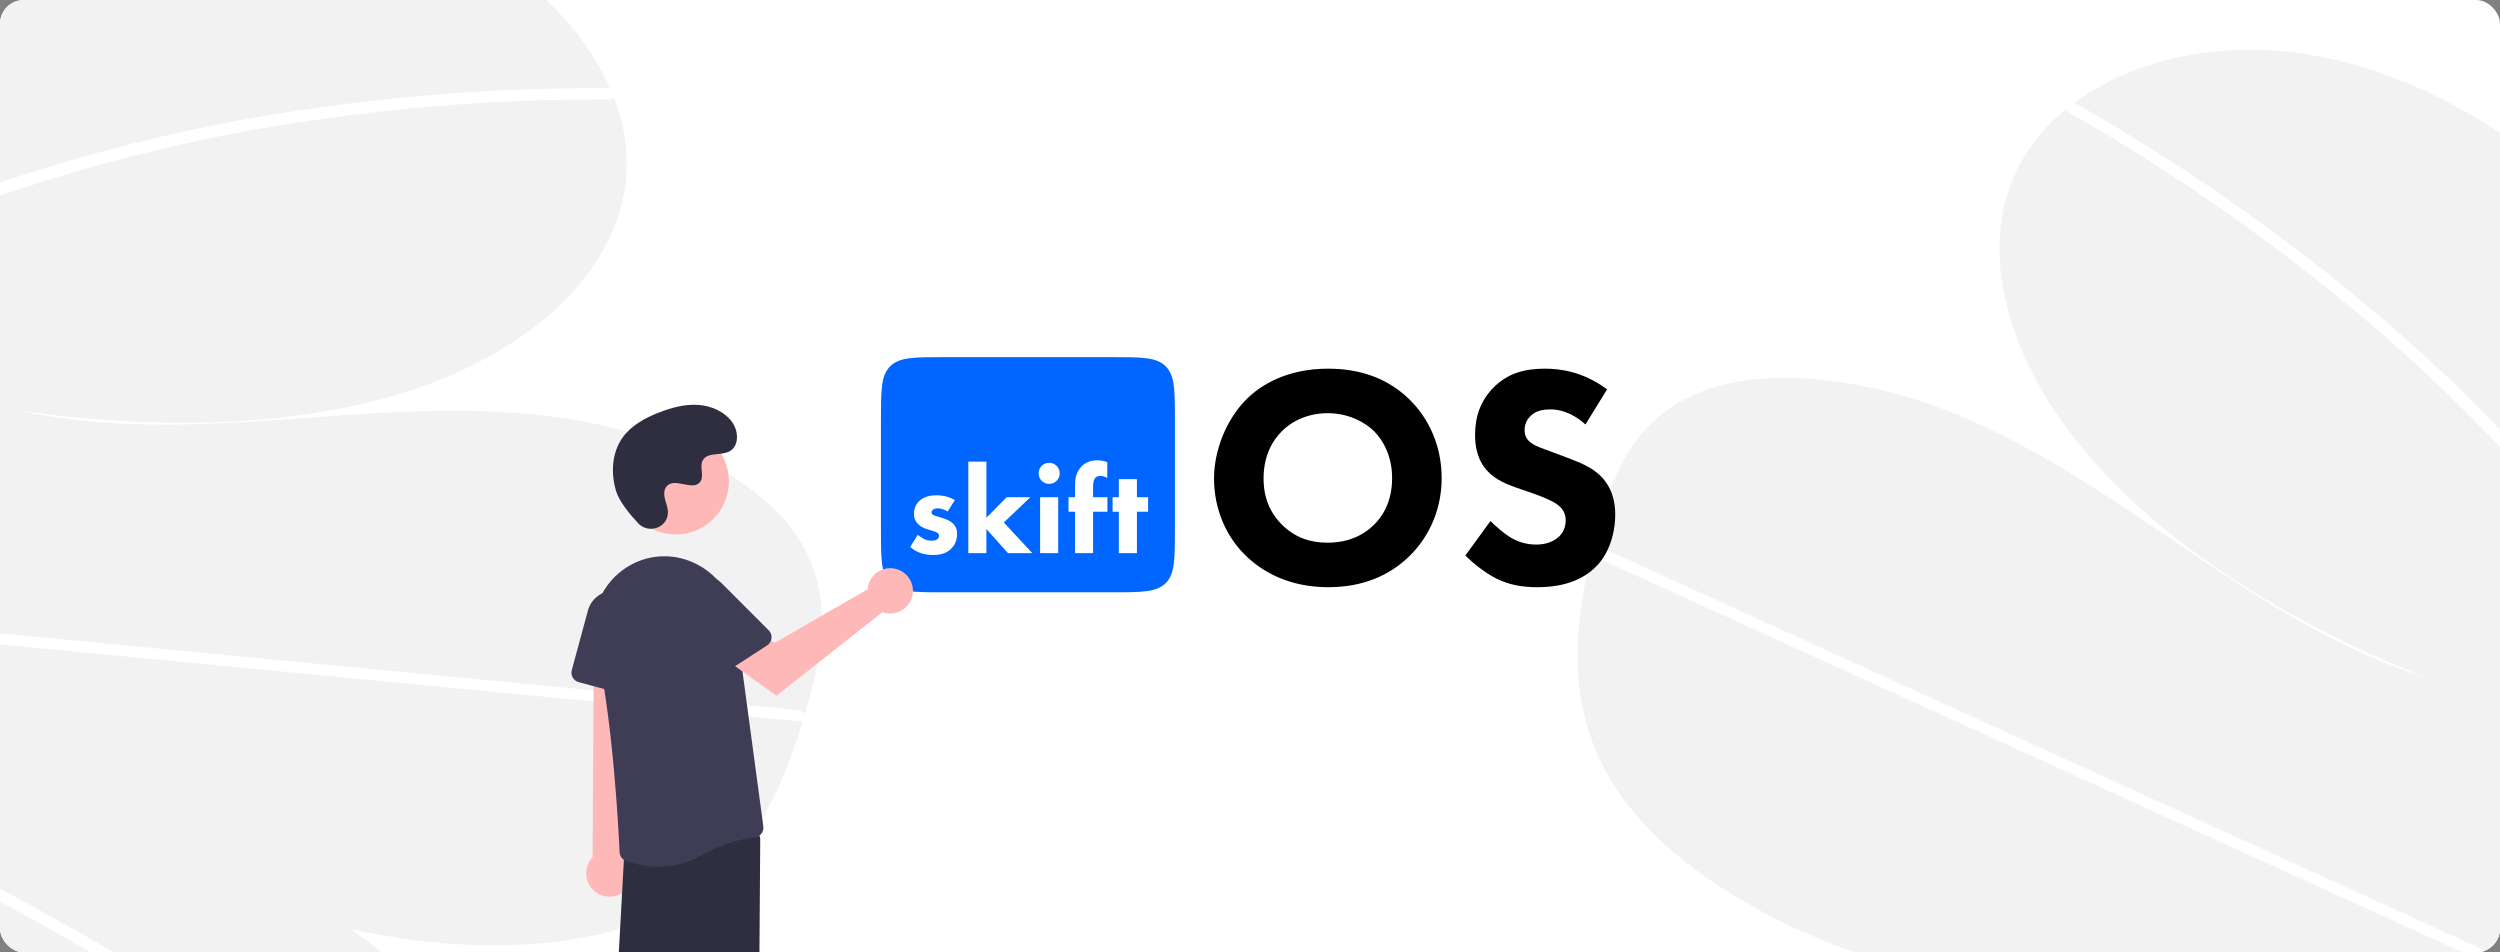 <svg width="840" height="320" viewBox="0 0 840 320" fill="none" xmlns="http://www.w3.org/2000/svg">
<rect x="0" y="0" width="840" height="320" fill="#808080" stroke="none"/>
<g clip-path="url(#clip0_1402_22)">
<rect width="840" height="320" rx="8" fill="white"/>
<path d="M916.782 135.226C937.054 171.062 954.994 208.168 970.49 246.313C971.035 247.653 971.564 249.001 972.108 250.34L637.033 441.308C635.341 440.643 633.656 439.953 631.992 439.232C626.464 436.857 621.062 434.251 615.815 431.358C590.566 417.405 570.198 395.761 566.134 375.06L566.085 374.73C565.177 370.208 565.171 365.551 566.068 361.026C570.792 338.059 599.525 324.844 631.347 322.807C595.125 311.332 559.752 290.884 542.613 264.299C525.888 238.372 528.839 211.249 534.625 186.306C534.813 185.484 535.009 184.676 535.205 183.869C535.291 183.462 535.401 183.062 535.487 182.655C540.17 163.488 546.914 143.366 567.696 133.331C590.491 122.327 625.297 126.64 654.607 138.159C683.908 149.664 709.182 167.36 734.273 184.384C759.371 201.386 785.755 218.448 815.803 228.017C772.705 210.899 731.929 186.655 704.385 156.081C676.841 125.507 664.042 88.26 676.765 59.026C680.716 50.304 686.699 42.655 694.212 36.719C695.078 36.007 695.977 35.316 696.899 34.631C716.101 20.427 744.742 13.366 775.427 18.298C809.218 23.727 841.166 42.249 864.294 63.991C887.421 85.732 902.895 110.583 916.782 135.226Z" fill="#F2F2F2"/>
<path d="M761.26 370.508L754.853 374.159C752.093 374.063 749.332 373.986 746.571 373.93C744.842 373.862 743.115 373.833 741.379 373.788C712.727 373.084 684.246 372.985 655.938 373.489C627.644 373.972 599.558 375.065 571.68 376.769C570.962 376.85 570.239 376.678 569.635 376.281C569.031 375.884 568.585 375.289 568.375 374.598C568.352 374.504 568.345 374.408 568.352 374.312C568.327 373.572 568.866 372.946 570.13 372.862C573.554 372.66 576.992 372.449 580.433 372.277C608.476 370.725 636.742 369.774 665.232 369.424C693.704 369.079 722.361 369.336 751.202 370.197C751.806 370.211 752.419 370.239 753.023 370.253C755.774 370.335 758.509 370.426 761.26 370.508Z" fill="white"/>
<path d="M843.873 323.425L839.911 325.683C838.301 324.951 836.706 324.21 835.096 323.478C797.229 306.221 759.367 288.962 721.508 271.701C659.519 243.446 597.54 215.186 535.571 186.92C535.219 186.779 534.898 186.571 534.625 186.307C533.718 185.412 534.139 184.337 535.205 183.87C535.662 183.686 536.152 183.602 536.645 183.623C537.137 183.645 537.618 183.77 538.058 183.992C572.816 199.84 607.564 215.681 642.302 231.515C703.974 259.632 765.638 287.747 827.295 315.859C831.213 317.641 835.14 319.438 839.058 321.22C840.668 321.952 842.279 322.684 843.873 323.425Z" fill="white"/>
<path d="M918.62 249.7C922.26 256.471 925.6 263.273 928.77 270.092C929.375 271.397 929.98 272.702 930.584 274.008L926.427 276.377C925.838 275.063 925.248 273.749 924.643 272.444C920.108 262.567 915.257 252.73 909.721 242.946C894.248 215.891 876.067 190.478 855.459 167.097C833.343 141.879 809.072 118.635 782.923 97.628C755.397 75.44 726.138 55.493 695.426 37.977C694.886 37.714 694.457 37.269 694.213 36.72C693.702 35.441 695.072 34.183 696.899 34.633C697.259 34.72 697.605 34.858 697.927 35.041C701.736 37.223 705.515 39.435 709.265 41.678C739.492 59.669 768.235 80.042 795.222 102.603C820.881 124.012 844.625 147.617 866.184 173.149C886.23 196.809 903.801 222.46 918.62 249.7V249.7Z" fill="white"/>
<path d="M-35.686 6.964C-71.16 27.862 -105.249 51.027 -137.742 76.314C-138.883 77.201 -140.016 78.104 -141.157 78.992L53.543 411.913C55.341 412.183 57.145 412.428 58.946 412.635C64.922 413.343 70.903 413.786 76.893 413.905C105.736 414.446 134.198 405.885 148.067 389.99L148.275 389.729C151.322 386.266 153.656 382.236 155.142 377.869C162.533 355.617 144.258 329.806 117.717 312.131C154.825 320.304 195.682 320.282 223.818 305.829C251.265 291.738 262.271 266.772 269.732 242.279C269.981 241.473 270.215 240.675 270.448 239.878C270.577 239.482 270.682 239.081 270.811 238.686C276.338 219.745 280.559 198.947 267.579 179.865C253.34 158.938 221.041 145.27 189.898 140.591C158.77 135.904 128.035 138.592 97.793 140.79C67.557 142.965 36.176 144.549 5.37 137.812C51.252 144.536 98.688 143.929 137.828 131.223C176.969 118.517 206.677 92.659 210.276 60.98C211.214 51.452 209.858 41.836 206.319 32.938C205.925 31.889 205.492 30.841 205.036 29.787C195.508 7.885 174.235 -12.551 145.195 -23.622C113.217 -35.816 76.288 -35.749 45.388 -28.484C14.489 -21.219 -11.338 -7.435 -35.686 6.964Z" fill="#F2F2F2"/>
<path d="M-18.64 288.484L-14.918 294.85C-12.479 296.146 -10.05 297.461 -7.631 298.793C-6.099 299.599 -4.589 300.436 -3.064 301.266C22.102 314.982 46.817 329.136 71.08 343.727C95.342 358.293 119.119 373.282 142.41 388.696C142.991 389.126 143.704 389.338 144.425 389.297C145.146 389.255 145.83 388.962 146.358 388.469C146.424 388.399 146.479 388.32 146.52 388.233C146.912 387.604 146.758 386.793 145.706 386.088C142.842 384.201 139.969 382.299 137.076 380.43C113.566 365.064 89.562 350.107 65.064 335.56C40.579 321.025 15.633 306.919 -9.775 293.244C-10.305 292.954 -10.85 292.672 -11.38 292.382C-13.803 291.078 -16.218 289.788 -18.64 288.484Z" fill="white"/>
<path d="M-66.645 206.402L-64.342 210.339C-62.582 210.51 -60.83 210.666 -59.07 210.837C-17.648 214.826 23.772 218.811 65.189 222.791C133 229.316 200.806 235.832 268.605 242.337C268.981 242.391 269.363 242.371 269.732 242.279C270.964 241.958 271.137 240.817 270.448 239.879C270.144 239.491 269.761 239.173 269.324 238.945C268.888 238.718 268.407 238.586 267.916 238.559C229.89 234.904 191.877 231.248 153.877 227.592C86.408 221.106 18.948 214.622 -48.505 208.14C-52.789 207.724 -57.088 207.316 -61.372 206.901C-63.133 206.73 -64.893 206.558 -66.645 206.402Z" fill="white"/>
<path d="M-94.515 105.182C-101.053 109.225 -107.346 113.446 -113.501 117.767C-114.678 118.594 -115.854 119.422 -117.03 120.25L-114.615 124.381C-113.447 123.538 -112.28 122.695 -111.103 121.867C-102.237 115.581 -93.117 109.487 -83.431 103.782C-56.503 88.089 -28.052 75.17 1.486 65.226C33.248 54.445 65.889 46.45 99.039 41.332C133.97 35.88 169.283 33.234 204.639 33.421C205.238 33.463 205.832 33.293 206.317 32.939C207.399 32.087 206.842 30.312 205.035 29.788C204.679 29.684 204.311 29.63 203.941 29.628C199.551 29.613 195.172 29.64 190.803 29.706C155.63 30.174 120.551 33.446 85.899 39.491C52.973 45.202 20.609 53.772 -10.828 65.104C-40.019 75.571 -68.061 89.001 -94.515 105.182V105.182Z" fill="white"/>
<path d="M296 141.07C296 131.137 296 126.171 299.086 123.086C302.171 120 307.137 120 317.07 120H373.696C383.628 120 388.594 120 391.68 123.086C394.765 126.171 394.765 131.137 394.765 141.07V177.942C394.765 187.875 394.765 192.841 391.68 195.927C388.594 199.012 383.628 199.012 373.696 199.012H317.07C307.137 199.012 302.171 199.012 299.086 195.927C296 192.841 296 187.875 296 177.942V141.07Z" fill="#0066FF"/>
<path d="M320.826 168.019C319.309 167.134 317.37 166.417 314.589 166.417C312.861 166.417 310.586 166.754 308.9 168.314C307.805 169.325 307.088 170.842 307.088 172.654C307.088 174.087 307.552 175.14 308.437 176.067C309.237 176.868 310.375 177.458 311.471 177.795L312.988 178.259C313.873 178.511 314.421 178.68 314.842 178.933C315.39 179.27 315.516 179.691 315.516 180.028C315.516 180.492 315.263 180.955 314.884 181.25C314.336 181.672 313.367 181.672 312.988 181.672C312.187 181.672 311.302 181.503 310.459 181.082C309.827 180.787 308.984 180.197 308.395 179.691L305.824 183.779C308.268 185.928 311.007 186.476 313.536 186.476C315.516 186.476 317.792 186.181 319.646 184.327C320.489 183.484 321.584 181.883 321.584 179.396C321.584 177.964 321.205 176.826 320.109 175.814C319.14 174.929 318.045 174.508 316.991 174.171L315.39 173.665C314.631 173.412 313.999 173.286 313.578 173.033C313.283 172.865 312.988 172.612 312.988 172.19C312.988 171.895 313.156 171.558 313.367 171.348C313.746 170.968 314.463 170.8 315.095 170.8C316.275 170.8 317.497 171.305 318.424 171.853L320.826 168.019Z" fill="white"/>
<path d="M325.36 155.124V185.844H331.428V177.753L338.676 185.844H346.851L337.285 175.562L346.219 167.049H338.255L331.428 173.96V155.124H325.36Z" fill="white"/>
<path d="M349.481 167.049V185.844H355.549V167.049H349.481ZM348.975 159.043C348.975 161.023 350.534 162.582 352.515 162.582C354.496 162.582 356.055 161.023 356.055 159.043C356.055 157.062 354.496 155.503 352.515 155.503C350.534 155.503 348.975 157.062 348.975 159.043Z" fill="white"/>
<path d="M372.083 171.938V167.049H367.279V163.889C367.279 163.004 367.279 161.529 367.954 160.644C368.207 160.307 368.797 159.886 369.724 159.886C370.482 159.886 371.367 160.18 372.041 160.602V155.292C371.03 154.913 369.934 154.66 368.586 154.66C366.268 154.66 364.54 155.503 363.318 156.809C361.422 158.832 361.211 161.234 361.211 163.341V167.049H359.02V171.938H361.211V185.844H367.279V171.938H372.083Z" fill="white"/>
<path d="M385.755 171.938V167.049H382.004V160.981H375.936V167.049H373.829V171.938H375.936V185.844H382.004V171.938H385.755Z" fill="white"/>
<path d="M446.262 123.872C432.25 123.872 423.506 129.455 418.765 134.196C412.444 140.517 407.914 150.736 407.914 160.849C407.914 171.174 412.128 180.655 418.871 186.976C424.138 192.033 433.093 197.3 446.262 197.3C458.061 197.3 466.91 193.297 473.442 186.976C481.027 179.602 484.398 170.015 484.398 160.639C484.398 149.788 480.079 140.517 473.442 134.091C466.383 127.243 457.218 123.872 446.262 123.872ZM446.156 138.831C452.583 138.831 458.166 141.465 461.643 144.836C464.803 147.997 467.753 153.37 467.753 160.639C467.753 168.751 464.382 173.702 461.643 176.336C458.272 179.707 453.215 182.341 446.051 182.341C440.573 182.341 435.516 180.866 430.986 176.546C426.667 172.332 424.56 167.17 424.56 160.744C424.56 152.948 427.72 147.786 430.775 144.836C434.568 141.044 440.046 138.831 446.156 138.831Z" fill="black"/>
<path d="M539.978 130.825C531.76 124.714 523.965 123.872 519.118 123.872C512.587 123.872 506.687 125.241 501.736 130.298C497.522 134.617 495.625 139.885 495.625 146.1C495.625 149.472 496.152 154.423 499.839 158.321C502.579 161.271 506.371 162.746 509.637 163.904L515.431 165.906C517.433 166.644 521.752 168.224 523.649 169.804C525.123 171.068 526.072 172.543 526.072 174.861C526.072 177.495 524.913 179.391 523.543 180.55C521.225 182.551 518.276 182.973 516.169 182.973C512.903 182.973 510.058 182.13 507.319 180.444C505.423 179.286 502.579 176.863 500.788 175.072L492.36 186.66C494.993 189.294 499.102 192.56 502.684 194.351C507.109 196.563 511.533 197.3 516.59 197.3C521.225 197.3 530.286 196.668 536.501 190.137C540.188 186.344 542.717 180.023 542.717 172.754C542.717 168.645 541.663 163.588 537.555 159.691C534.816 157.057 531.023 155.477 527.968 154.318L522.7 152.316C517.96 150.525 515.537 149.893 513.851 148.313C512.797 147.365 512.271 146.1 512.271 144.415C512.271 142.624 513.008 141.044 514.062 139.99C515.958 137.883 518.697 137.567 520.909 137.567C522.911 137.567 527.441 137.883 532.709 142.624L539.978 130.825Z" fill="black"/>
<path d="M209.104 299.999C210.063 299.382 210.875 298.562 211.483 297.596C212.091 296.631 212.48 295.545 212.623 294.413C212.766 293.281 212.659 292.132 212.309 291.046C211.96 289.96 211.377 288.964 210.601 288.128L216.463 204.917L199.578 206.555L199.114 288.043C197.796 289.44 197.036 291.272 196.978 293.192C196.92 295.111 197.569 296.986 198.8 298.459C200.031 299.933 201.76 300.904 203.659 301.187C205.559 301.471 207.496 301.048 209.104 299.999H209.104Z" fill="#FFB8B8"/>
<path d="M241.685 384.999C240.886 384.996 240.116 384.702 239.518 384.172C238.921 383.641 238.537 382.911 238.44 382.118L233.265 338.825C233.192 338.215 232.901 337.653 232.446 337.241C231.991 336.829 231.402 336.596 230.788 336.585C230.175 336.573 229.578 336.785 229.107 337.179C228.637 337.574 228.326 338.126 228.231 338.732L221.712 380.184C221.594 380.955 221.203 381.657 220.61 382.164C220.018 382.671 219.263 382.948 218.484 382.945H207.918C207.487 382.945 207.06 382.859 206.662 382.693C206.264 382.528 205.902 382.285 205.599 381.978C205.295 381.672 205.055 381.309 204.892 380.91C204.729 380.51 204.647 380.082 204.65 379.651L209.693 287.741C209.695 286.959 209.979 286.203 210.493 285.613C211.007 285.024 211.717 284.639 212.491 284.531L251.7 278.837C252.166 278.77 252.64 278.804 253.092 278.937C253.544 279.07 253.961 279.299 254.316 279.608C254.671 279.918 254.955 280.3 255.148 280.729C255.342 281.159 255.44 281.625 255.437 282.095L254.753 381.285C254.747 382.121 254.421 382.923 253.842 383.526C253.263 384.129 252.475 384.488 251.641 384.527L241.84 384.995C241.788 384.997 241.736 384.999 241.685 384.999Z" fill="#2F2E41"/>
<path d="M221.358 291.213C217.586 291.199 213.846 290.533 210.301 289.244C209.7 289.023 209.178 288.629 208.801 288.111C208.424 287.593 208.209 286.975 208.182 286.335C207.844 278.827 205.865 240.179 200.104 216.605C198.984 211.981 199.258 207.128 200.891 202.659C202.524 198.19 205.443 194.304 209.28 191.492C209.59 191.269 209.906 191.051 210.228 190.836C213.56 188.617 217.404 187.288 221.395 186.975C225.385 186.663 229.389 187.376 233.026 189.049C236.783 190.73 240.048 193.346 242.509 196.646C244.97 199.946 246.547 203.821 247.087 207.903L256.482 277.671C256.543 278.107 256.514 278.551 256.398 278.975C256.281 279.4 256.08 279.797 255.806 280.141C255.538 280.484 255.203 280.768 254.822 280.977C254.441 281.185 254.021 281.315 253.589 281.356C250.333 281.681 243.582 282.943 234.941 287.745C230.785 290.048 226.108 291.242 221.358 291.213V291.213Z" fill="#3F3D56"/>
<path d="M209.872 233.381L194.412 229.188C193.576 228.96 192.864 228.41 192.433 227.659C192.003 226.907 191.887 226.015 192.113 225.178L197.548 205.127C198.13 202.979 199.487 201.123 201.356 199.916C203.225 198.71 205.475 198.238 207.672 198.592C209.868 198.947 211.855 200.102 213.251 201.835C214.646 203.569 215.35 205.757 215.228 207.979L213.99 230.407C213.964 230.893 213.829 231.367 213.595 231.794C213.362 232.222 213.036 232.591 212.641 232.877C212.246 233.162 211.793 233.355 211.314 233.442C210.835 233.53 210.342 233.509 209.872 233.381V233.381Z" fill="#3F3D56"/>
<path d="M227.083 179.576C236.933 179.576 244.918 171.588 244.918 161.735C244.918 151.882 236.933 143.895 227.083 143.895C217.232 143.895 209.247 151.882 209.247 161.735C209.247 171.588 217.232 179.576 227.083 179.576Z" fill="#FFB8B8"/>
<path d="M291.714 196.786C291.625 197.178 291.567 197.576 291.54 197.977L260.346 215.978L252.764 211.612L244.681 222.196L260.901 233.761L296.489 205.677C297.941 206.215 299.521 206.297 301.021 205.914C302.52 205.531 303.868 204.7 304.884 203.532C305.9 202.364 306.536 200.915 306.709 199.376C306.881 197.838 306.581 196.283 305.849 194.92C305.116 193.556 303.986 192.447 302.609 191.742C301.231 191.036 299.671 190.767 298.137 190.969C296.603 191.172 295.166 191.837 294.019 192.876C292.872 193.915 292.068 195.278 291.714 196.786V196.786Z" fill="#FFB8B8"/>
<path d="M257.761 216.846L244.324 225.569C243.597 226.04 242.712 226.203 241.865 226.022C241.017 225.842 240.276 225.333 239.804 224.606L228.497 207.179C227.286 205.312 226.809 203.063 227.157 200.865C227.506 198.667 228.656 196.676 230.385 195.276C232.114 193.876 234.3 193.166 236.522 193.283C238.744 193.399 240.844 194.335 242.417 195.909L258.293 211.793C258.637 212.138 258.9 212.554 259.063 213.014C259.225 213.473 259.283 213.962 259.232 214.447C259.181 214.931 259.023 215.398 258.768 215.813C258.514 216.228 258.169 216.581 257.761 216.846Z" fill="#3F3D56"/>
<path d="M214.461 175.85C217.788 179.395 223.968 177.492 224.401 172.648C224.435 172.272 224.433 171.894 224.394 171.518C224.17 169.373 222.931 167.425 223.228 165.16C223.295 164.596 223.505 164.059 223.838 163.599C226.489 160.048 232.713 165.188 235.215 161.973C236.75 160.001 234.946 156.898 236.124 154.694C237.678 151.786 242.281 153.221 245.167 151.628C248.379 149.856 248.187 144.927 246.073 141.929C243.494 138.273 238.974 136.322 234.51 136.041C230.045 135.76 225.612 136.967 221.444 138.591C216.709 140.437 212.013 142.988 209.099 147.153C205.555 152.219 205.214 159.028 206.986 164.951C208.064 168.553 211.744 172.955 214.461 175.85Z" fill="#2F2E41"/>
</g>
<defs>
<clipPath id="clip0_1402_22">
<rect width="840" height="320" rx="8" fill="white"/>
</clipPath>
</defs>
</svg>
